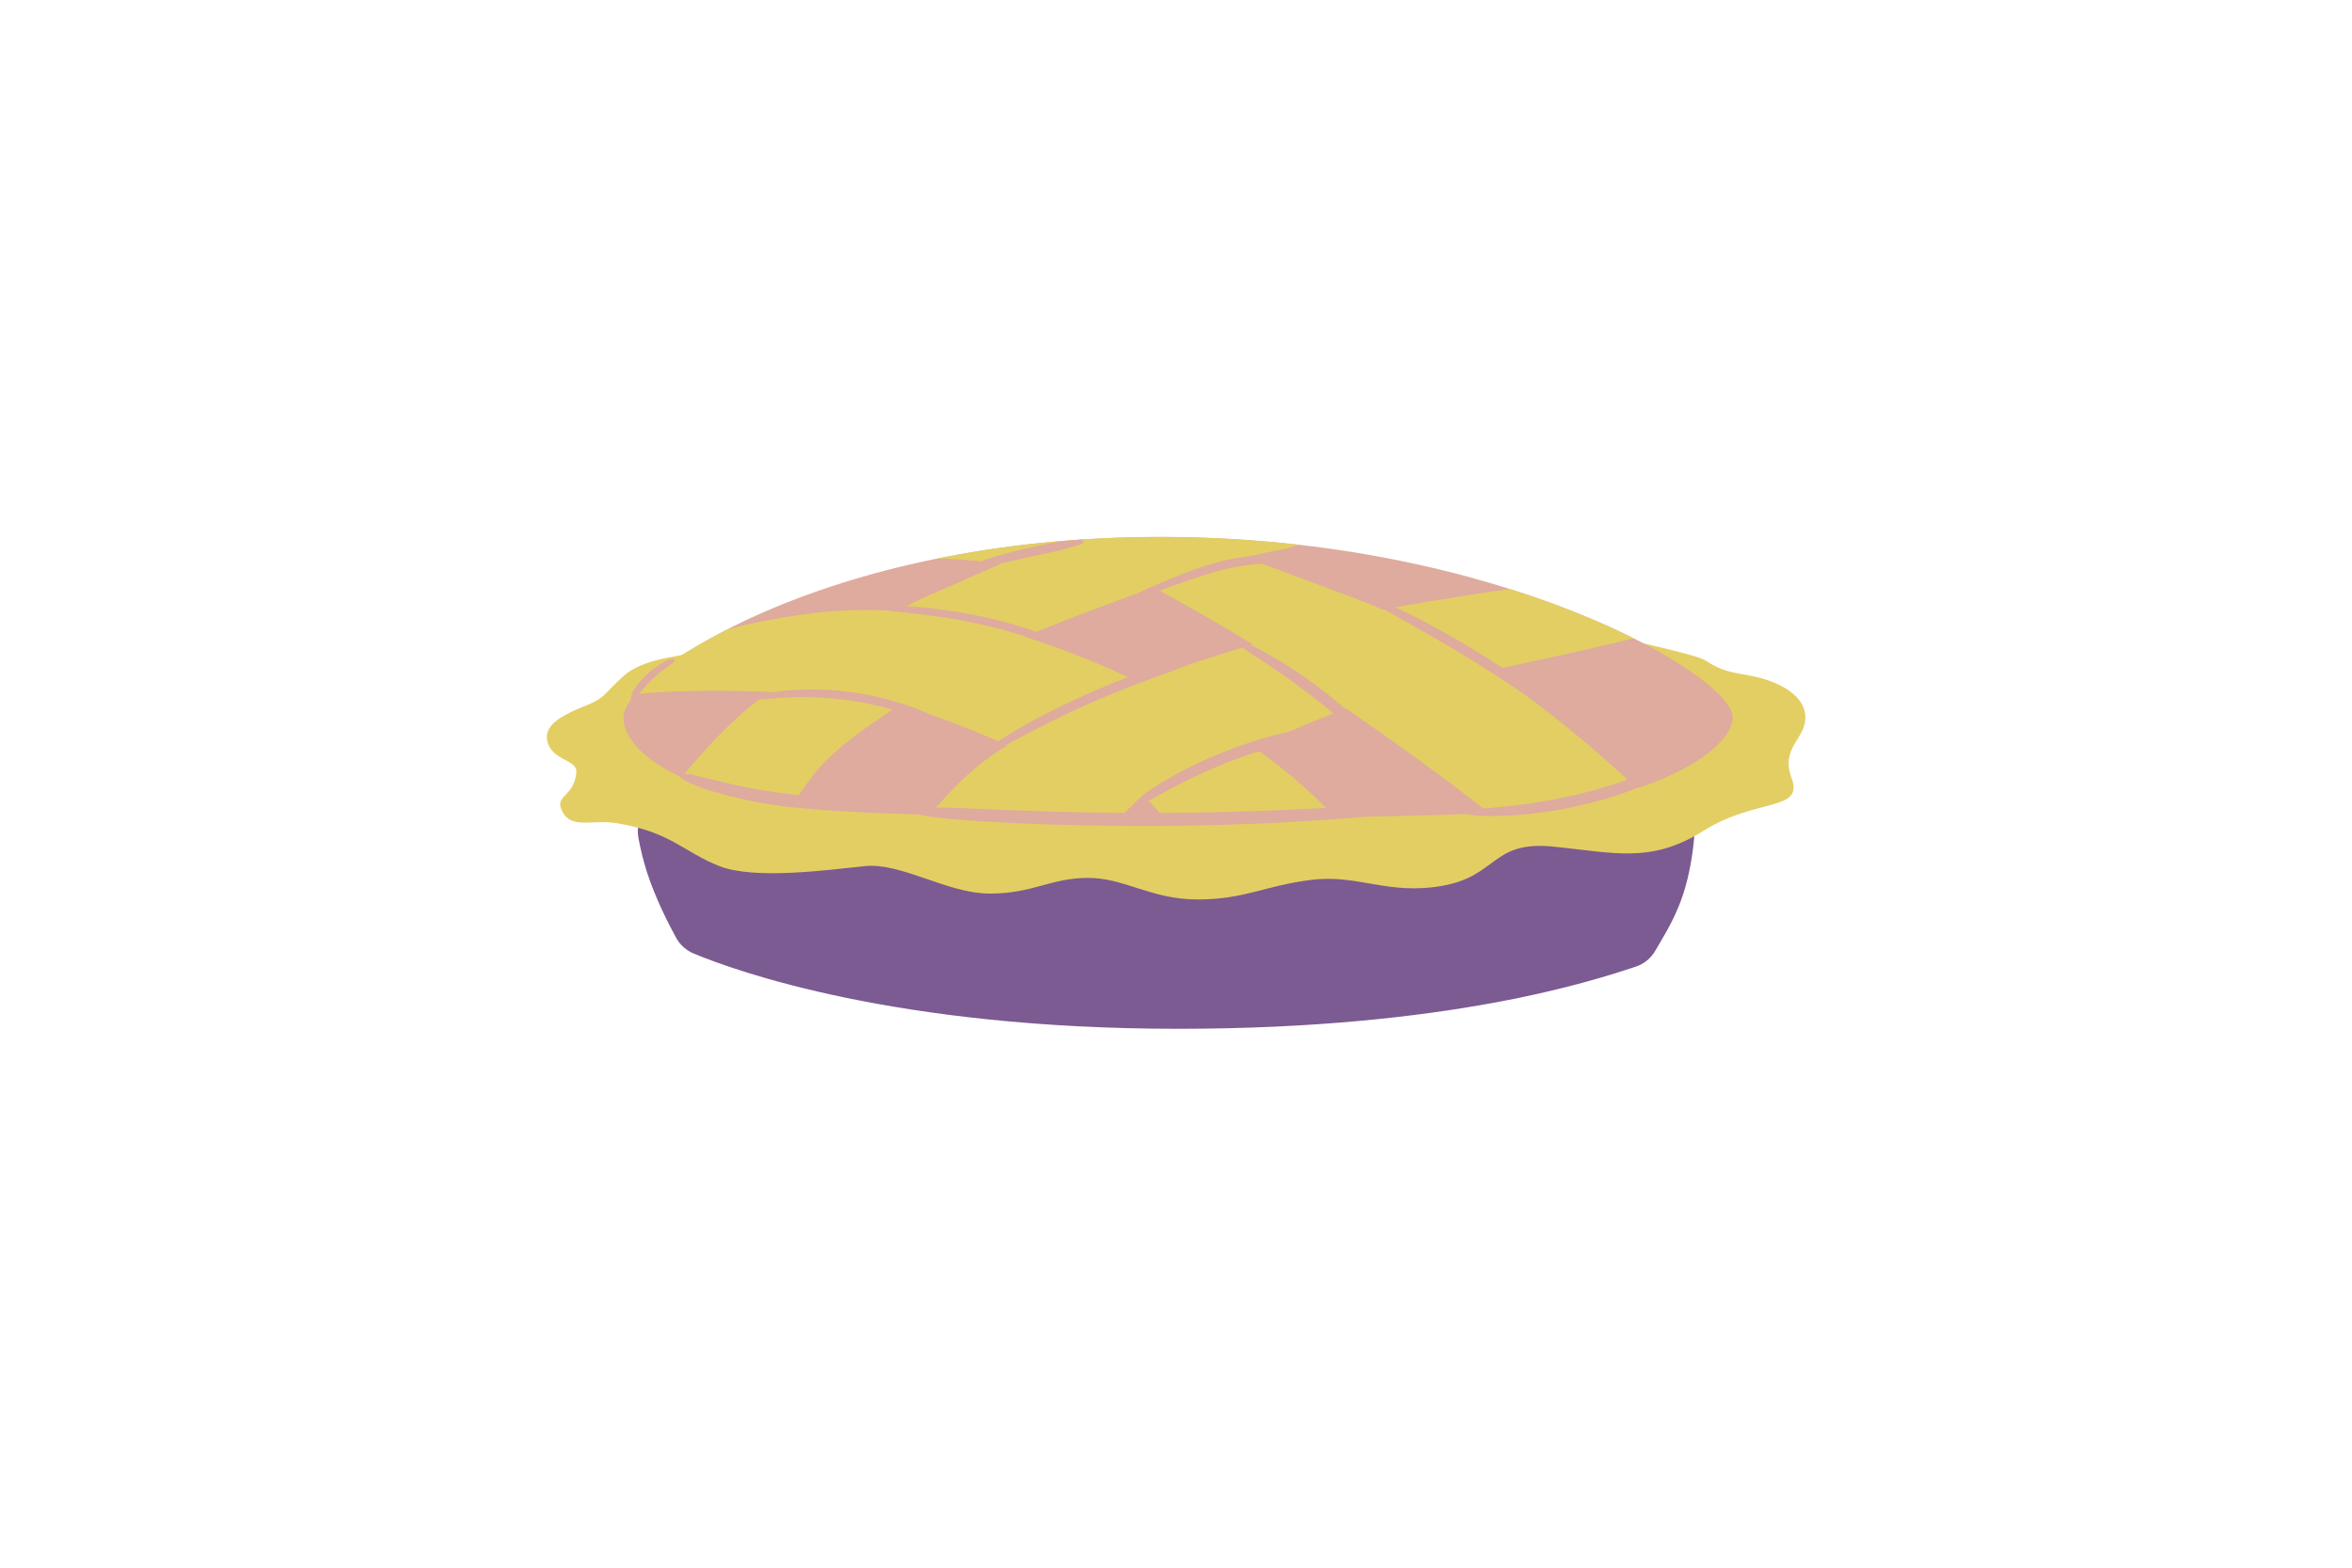 <?xml version="1.0" encoding="iso-8859-1" ?>
<svg version="1.1" xmlns="http://www.w3.org/2000/svg" xmlns:xlink="http://www.w3.org/1999/xlink" 
    viewBox="0 0 1200 800" width="1200" height="800">
    
    
    <!-- ITEM 0 -->
    <g>
        <defs>
            <clipPath id="clip-path-id-viewbox-item-0">
                <rect x="0.0" y="0.0" width="642.115" height="251.0"/>
            </clipPath>
        </defs>
        <g transform="translate(279.0 274.0) rotate(0.0 321.0 125.5) scale(1 1.0)">
            <g clip-path="url(#clip-path-id-viewbox-item-0)" transform="translate(-0.0 -0.0)">
                

<g>
	<path d="M581.063,178c-4.262,15.344-10.97,25.156-15.47,33.071c-2.224,3.911-5.821,6.852-10.096,8.251   C534.462,226.202,460.873,251,322.063,251c-144.03,0-225.611-29.43-247.175-38.422c-3.799-1.584-6.938-4.406-8.917-8.016   c-3.92-7.148-10.675-20.354-14.908-33.562c-1.92-5.991-3.321-11.983-4.341-17.409C44.615,142.379,53.168,132,64.577,132l251.487,24   l251.373-24c10.596,0,18.99,9.029,18.122,19.589C584.912,159.456,583.612,168.825,581.063,178z" style="fill:#7b5b92;"></path>
	<path d="M69.891,59.955C68.063,61,49.063,62,39.063,71s-9,11-19,15s-21,9-20,17c1.414,11.314,15.557,10.315,15,17   c-1,12-10,12-8,18c4,12,15,6,28,8c27.955,4.301,35,15,53,22s55,2,74,0s42,14,64,14s31-8,50-8s32,11,56,11s34-7,58-10s39,8,67,3   s25-23,56-20s50,9,77-8s51.474-9.735,45-27c-6-16,8-20,7-32c-1.003-12.041-17-18-27-20s-15-2-24-8s-160.803-36.307-192-35   s-281,18-281,18L69.891,59.955" style="fill:#e3ce63;"></path>
	<path d="M39.063,92c0-21,101-92,274-92s292,71,292,92c0,16-39,45-126,49c-89.616,4.12-291.223,2.76-342-2   C73.063,133,39.063,111,39.063,92z" style="fill:#deab9e;"></path>
	<path d="M484.063,144c31.37-1.657,56.953-5.641,76-12c-0.017-0.016-35.991-35.371-78.621-63.858   c42.029-8.92,63.447-14.022,73.029-16.424c-17.247-8.639-38.543-17.394-63.283-25.185c-13.905,2.03-33.99,5.09-53.124,8.467   c-3.4,0.6-7.195,1.352-11.309,2.235c-4.238-1.891-8.474-3.646-12.691-5.235c-23.516-8.861-42.684-15.996-57.746-21.557   c5.39-1.383,10.725-2.578,15.746-3.443c4.689-0.809,8.399-1.854,11.343-3.036C361.174,1.439,337.667,0,313.063,0   c-42.418,0-80.495,4.275-113.828,11.028c9.375,0.139,20.694,1.149,32.554,2.628c-10.533,4.597-21.473,9.521-32.725,14.344   c-7,3-13.831,6.329-20.471,9.841c-14.71-1.027-29.097-0.629-43.529,1.159c-17.284,2.142-31.736,5.206-42.948,8.145   C68.88,59.089,50.032,71.634,42.063,81c9.257-2.308,41.095-3.129,71.808-1.927c-0.944,0.649-1.895,1.305-2.808,1.927   c-17.287,11.787-37.387,35.258-44,44c13.584,6.121,32.841,12.943,55,16c3.353-4.604,9.634-14.36,16-22   c9.676-11.611,26.007-22.804,41.751-33.045c17.052,4.5,36.482,12.06,55.178,20.319c-24.375,14.746-36.674,33.312-42.929,38.727   c31.289,1.023,54.766,0.772,97,1c1.667-0.993,13.084-12.87,15-14c2.168,1.143,12.917,13.982,15,15c31.315,0.109,56.903,0.388,86,0   c-7.958-10.323-25.537-26.681-43.854-39.08c14.92-7.646,29.706-14.185,46.82-20.172C434.148,105.761,472.292,133.192,484.063,144z    M301.998,74.103c-8.312-4.002-16.681-7.74-24.935-11.103c-11.535-4.699-22.6-8.73-33.307-12.12   c26.367-10.896,57.925-22.247,65.307-24.88c5,2,4.62,1.959,4.62,1.959c12.388,6.764,31.017,17.375,46.505,26.879   C340.407,60.784,320.113,67.441,301.998,74.103z" style="fill:#e3ce63;"></path>
	<g>
		<path d="M303.885,135.763c3.089-0.661,5.943-2.696,8.71-4.179c2.861-1.533,5.709-3.093,8.583-4.601    c5.622-2.949,11.37-5.644,17.174-8.213c11.63-5.147,23.729-9.34,36.003-12.663c3.416-0.925,6.859-1.736,10.289-2.604    c1.717-0.435,3.375-1.016,5.084-1.49c1.825-0.506,3.725-0.874,5.418-1.738c1.522-0.777,0.575-2.697-0.779-2.875    c-1.583-0.208-3.207,0.073-4.789,0.244c-1.669,0.18-3.376,0.262-5.027,0.535c-3.206,0.53-6.37,1.265-9.524,2.041    c-6.298,1.55-12.549,3.33-18.684,5.438c-12.37,4.251-24.383,9.473-35.846,15.777c-3.231,1.777-6.438,3.599-9.522,5.623    c-2.972,1.951-6.472,3.852-8.589,6.754C301.647,134.823,302.86,135.983,303.885,135.763L303.885,135.763z" style="fill:#deab9e;"></path>
	</g>
	<g>
		<path d="M228.269,108.953c3.396-1.37,6.547-3.085,9.773-4.804c3.103-1.654,6.226-3.269,9.335-4.912    c6.351-3.356,12.79-6.542,19.277-9.626c12.791-6.081,25.883-11.415,39.157-16.346c3.727-1.384,7.487-2.668,11.228-4.012    c3.891-1.398,7.697-3.122,11.542-4.657c1.589-0.634,1.016-2.955-0.717-2.599c-3.593,0.738-7.177,1.541-10.745,2.384    c-3.46,0.818-6.872,2.188-10.229,3.346c-6.861,2.367-13.628,4.979-20.333,7.757c-13.323,5.52-26.374,11.651-39.048,18.535    c-3.492,1.897-6.933,3.867-10.33,5.93c-3.518,2.136-6.978,4.247-10.126,6.915C226.131,107.645,227.116,109.418,228.269,108.953    L228.269,108.953z" style="fill:#deab9e;"></path>
	</g>
	<g>
		<path d="M354.092,55.522c2.15,2.18,4.703,3.778,7.294,5.397c2.479,1.549,4.941,3.128,7.366,4.762    c5.031,3.389,10.005,6.889,14.893,10.481c9.568,7.03,18.793,14.584,27.514,22.641c2.467,2.28,4.919,4.58,7.345,6.904    c1.213,1.162,2.399,2.352,3.614,3.512c0.634,0.605,1.275,1.204,1.915,1.802c0.758,0.709,1.493,1.129,2.447,1.532    c1.491,0.629,3.152-1.212,2.643-2.643c-0.556-1.562-1.545-2.603-2.625-3.831c-1.062-1.207-2.182-2.362-3.299-3.517    c-2.132-2.206-4.295-4.379-6.532-6.479c-4.366-4.099-8.857-8.064-13.466-11.887c-9.386-7.787-19.334-14.99-29.822-21.222    c-2.887-1.715-5.798-3.393-8.736-5.02c-3.06-1.695-6.121-3.399-9.562-4.128C354.113,53.62,353.352,54.771,354.092,55.522    L354.092,55.522z" style="fill:#deab9e;"></path>
	</g>
	<g>
		<path d="M459.324,54.789c0.064,0,0.064-0.1,0-0.1C459.26,54.689,459.26,54.789,459.324,54.789L459.324,54.789z" style="fill:#deab9e;"></path>
	</g>
	<g>
		<path d="M426.571,36.662c22.307,12.407,44.483,25.009,65.666,39.285c2.948,1.987,5.921,3.934,8.861,5.932    c1.533,1.042,3.062,2.091,4.585,3.148c1.525,1.058,2.999,2.265,4.794,2.791c1.457,0.427,2.952-1.336,2.051-2.668    c-0.917-1.356-2.149-2.211-3.442-3.199c-1.354-1.035-2.735-2.036-4.109-3.043c-2.624-1.923-5.265-3.823-7.921-5.701    c-5.176-3.659-10.522-7.098-15.866-10.505c-10.829-6.904-21.96-13.315-33.284-19.372c-6.433-3.44-13.008-6.552-19.68-9.501    C426.343,32.996,424.681,35.611,426.571,36.662L426.571,36.662z" style="fill:#deab9e;"></path>
	</g>
	<g>
		<path d="M302.796,30.634c1.26-0.284,2.604-0.463,3.811-0.913c1.228-0.458,2.455-0.917,3.682-1.376    c2.451-0.917,4.902-1.833,7.359-2.733c4.879-1.788,9.779-3.542,14.712-5.177c9.659-3.202,19.671-5.743,29.841-6.562    c5.787-0.466,11.598,0.196,17.363-0.317c0.91-0.081,1.6-1.512,0.532-1.965c-4.836-2.053-10.252-2.194-15.443-2.067    c-5.246,0.129-10.488,0.733-15.625,1.801c-10.392,2.16-20.457,5.709-30.241,9.774c-2.85,1.184-5.69,2.394-8.527,3.608    c-1.416,0.606-2.831,1.213-4.247,1.819c-1.418,0.606-2.684,1.434-4.014,2.217C300.967,29.349,301.662,30.89,302.796,30.634    L302.796,30.634z" style="fill:#deab9e;"></path>
	</g>
	<g>
		<path d="M106.427,83.13c6.489-0.451,12.937-1.248,19.45-1.382c6.523-0.134,13.063,0.106,19.564,0.649    c12.801,1.07,25.51,3.76,37.69,7.837c3.475,1.163,6.896,2.474,10.303,3.822c1.612,0.638,3.212,1.304,4.798,2.001    c1.721,0.757,3.485,1.704,5.333,2.066c1.359,0.267,2.612-1.404,1.444-2.481c-2.397-2.21-5.846-3.477-8.784-4.819    c-3.034-1.386-6.123-2.631-9.256-3.775c-6.266-2.286-12.683-4.202-19.201-5.62c-12.928-2.812-26.248-4.148-39.472-3.427    c-7.407,0.404-14.992,1.045-22.149,3.055C105.036,81.37,105.207,83.214,106.427,83.13L106.427,83.13z" style="fill:#deab9e;"></path>
	</g>
	<g>
		<path d="M172.708,37.05c0.786,0.198,1.531,0.547,2.328,0.673c0.817,0.129,1.648,0.213,2.47,0.311    c1.677,0.2,3.36,0.349,5.038,0.537c3.19,0.357,6.378,0.732,9.567,1.099c6.386,0.736,12.747,1.686,19.068,2.86    c12.688,2.356,25.262,5.568,37.467,9.767c3.438,1.183,6.824,2.593,10.308,3.621c3.487,1.03,6.92,2.349,10.318,3.637    c1.164,0.441,1.922-1.418,0.843-1.999c-5.859-3.152-11.769-6.067-18.035-8.319c-6.193-2.225-12.481-4.187-18.836-5.894    c-12.58-3.378-25.474-5.601-38.412-7.061c-3.634-0.41-7.264-0.745-10.917-0.926c-1.829-0.09-3.661-0.178-5.492-0.225    c-0.991-0.026-1.993-0.043-2.984-0.005c-0.935,0.035-1.809,0.32-2.732,0.455C171.941,35.693,172.024,36.878,172.708,37.05    L172.708,37.05z" style="fill:#deab9e;"></path>
	</g>
	<g>
		<path d="M218.763,16.27c4.744-0.421,9.357-1.861,13.979-2.974c4.362-1.051,8.749-2.004,13.124-2.996    c4.373-0.992,8.776-1.84,13.149-2.827c4.7-1.061,9.267-2.386,13.859-3.843c1.201-0.381,1.065-2.407-0.312-2.302    c-4.813,0.366-9.56,0.831-14.316,1.67c-4.489,0.792-8.952,1.786-13.4,2.781c-4.451,0.996-8.848,2.169-13.23,3.434    c-4.56,1.317-9.288,2.563-13.435,4.909C217.235,14.658,217.594,16.374,218.763,16.27L218.763,16.27z" style="fill:#deab9e;"></path>
	</g>
	<g>
		<path d="M68.292,122.826c2.388,1.714,4.851,2.801,7.575,3.88c2.661,1.054,5.288,2.109,8.037,2.923    c5.449,1.614,10.952,3.046,16.496,4.294c5.47,1.232,10.982,2.215,16.532,3.013c2.946,0.424,5.901,0.841,8.864,1.128    c2.842,0.275,5.645,0.355,8.49,0.475c3.153,0.133,6.304,0.164,9.459,0.083c3.266-0.083,6.461-0.525,9.709-0.795    c1.96-0.163,1.958-2.877,0-3.047c-2.86-0.248-5.671-0.736-8.526-1.054c-2.758-0.308-5.519-0.611-8.279-0.89    c-2.767-0.28-5.498-0.739-8.262-1.05c-2.825-0.318-5.651-0.648-8.47-1.018c-10.971-1.441-21.912-3.538-32.633-6.272    c-3.068-0.782-6.136-1.495-9.221-2.198c-1.462-0.333-2.909-0.734-4.37-1.068c-1.589-0.363-3.207-0.437-4.83-0.518    C67.645,120.655,67.454,122.225,68.292,122.826L68.292,122.826z" style="fill:#deab9e;"></path>
	</g>
	<g>
		<path d="M189.517,141.605c7.915,1.734,16.161,2.28,24.225,2.954c8.075,0.674,16.192,1.025,24.285,1.433    c16.187,0.817,32.407,1.187,48.612,1.387c32.236,0.398,64.546-0.258,96.733-2.123c9.09-0.527,18.17-1.157,27.244-1.904    c4.473-0.368,8.905-1.001,13.363-1.524c4.603-0.54,9.142-1.392,13.728-2.041c1.577-0.223,1.188-2.81-0.374-2.762    c-4.126,0.126-8.239,0.028-12.365,0.155c-3.953,0.121-7.934,0.102-11.877,0.326c-8.087,0.459-16.178,0.86-24.268,1.245    c-16.025,0.763-32.057,1.379-48.097,1.722c-32.242,0.689-64.522,0.44-96.749-0.774c-8.924-0.336-17.847-0.642-26.767-1.071    c-4.449-0.214-8.92-0.443-13.374-0.479c-4.618-0.036-9.253-0.238-13.862,0.079C188.146,138.354,187.515,141.166,189.517,141.605    L189.517,141.605z" style="fill:#deab9e;"></path>
	</g>
	<g>
		<path d="M469.389,141.405c3.506,0.889,7.141,0.976,10.74,0.992c3.663,0.016,7.299-0.017,10.961-0.204    c7.383-0.377,14.755-1.27,22.059-2.4c7.234-1.12,14.397-2.726,21.47-4.605c6.685-1.775,13.361-3.736,19.758-6.384    c3.503-1.449,6.987-3.019,10.208-5.032c3.161-1.975,6.272-4.261,8.14-7.538c0.79-1.385-0.733-2.545-2.004-2.004    c-0.782,0.333-1.579,0.593-2.311,1.023c-0.604,0.355-1.179,0.761-1.783,1.116c-1.453,0.853-2.936,1.691-4.416,2.499    c-2.65,1.447-5.37,2.78-8.172,3.908c-6.215,2.504-12.68,4.477-19.131,6.27c-13.555,3.768-27.463,6.414-41.439,7.999    c-3.964,0.45-7.937,0.885-11.908,1.24c-4.069,0.364-8.18,0.438-12.171,1.385C468.525,139.878,468.541,141.19,469.389,141.405    L469.389,141.405z" style="fill:#deab9e;"></path>
	</g>
	<g>
		<path d="M45.92,84.39c-0.225-2.35,1.257-4.429,2.666-6.167c1.55-1.912,3.236-3.712,5.039-5.387    c1.748-1.624,3.45-3.251,5.37-4.681c0.967-0.72,1.924-1.457,2.904-2.161c1-0.719,2.06-1.36,2.943-2.225    c0.722-0.708-0.035-1.774-0.931-1.6c-2.524,0.492-5.067,2.131-7.16,3.568c-2.238,1.536-4.454,3.203-6.38,5.118    c-1.893,1.882-3.662,3.912-5.239,6.066c-1.618,2.209-2.96,5.111-1.836,7.823c0.258,0.622,0.752,1.053,1.465,0.957    C45.366,85.62,45.984,85.053,45.92,84.39L45.92,84.39z" style="fill:#deab9e;"></path>
	</g>
</g>

            </g>
        </g>
    </g>
    
</svg>